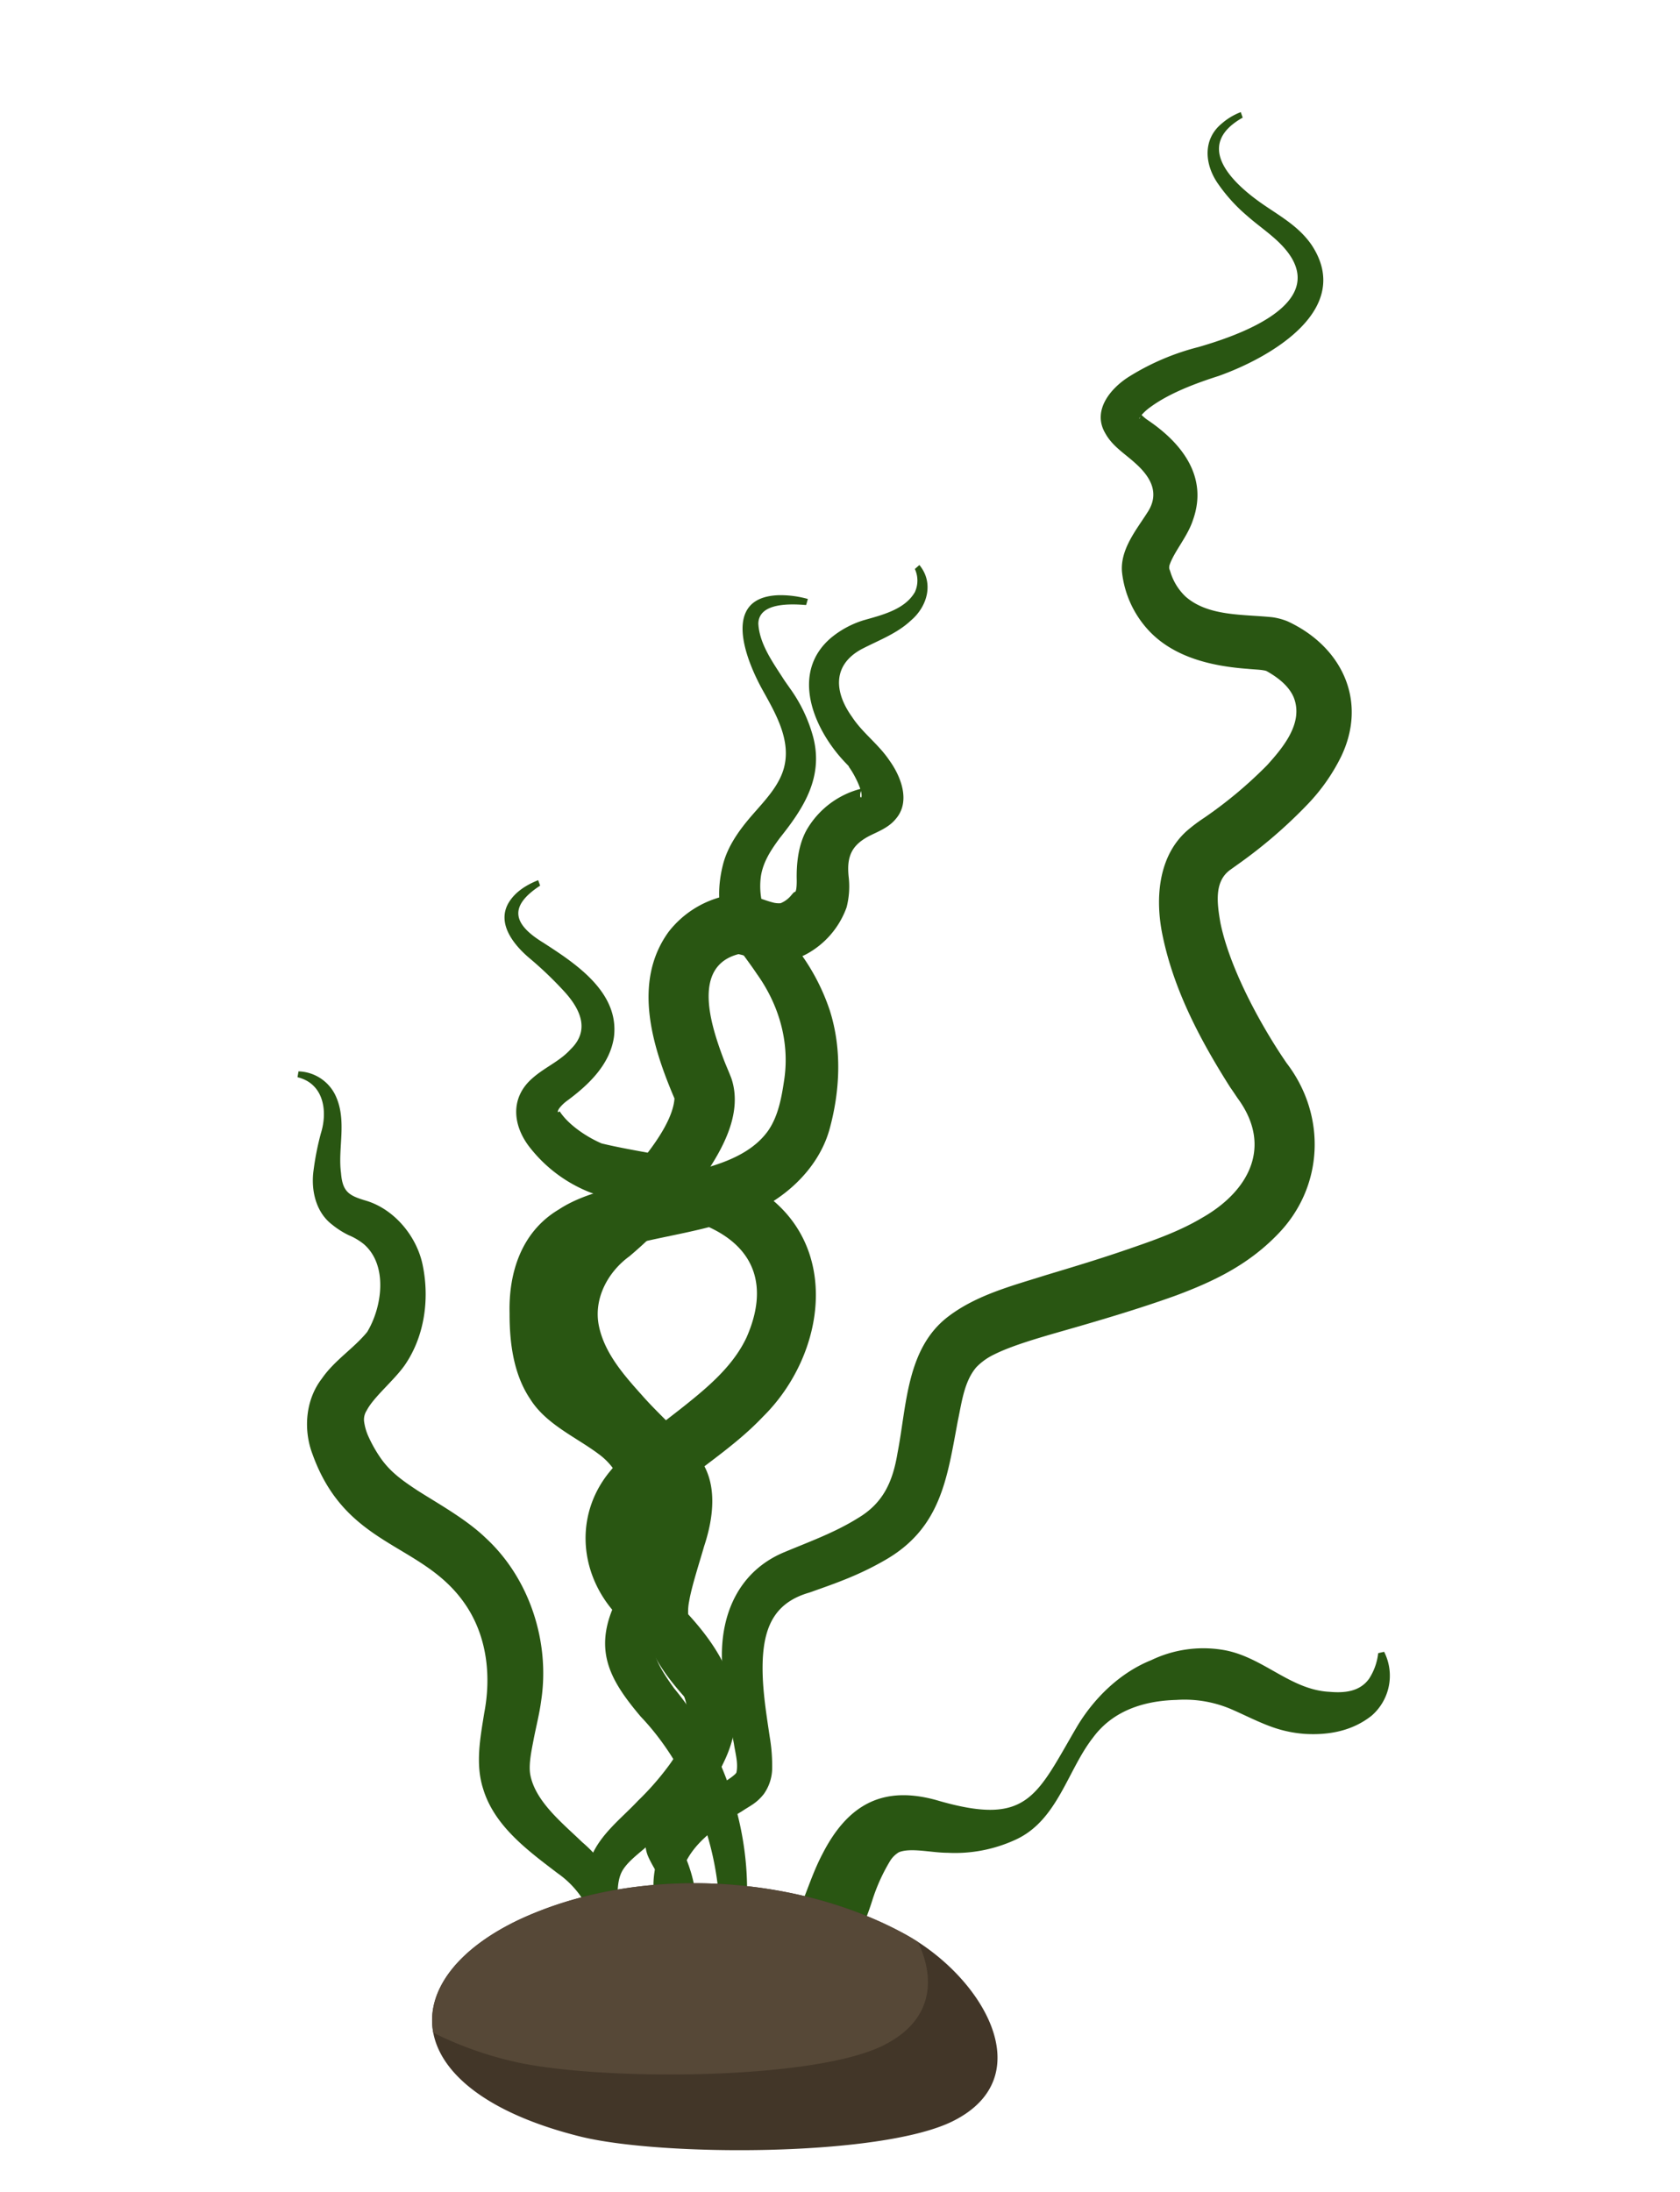 <svg id="Layer_1" data-name="Layer 1" xmlns="http://www.w3.org/2000/svg" width="444.71" height="580.24" viewBox="0 0 444.71 580.24">
  <defs>
    <style>
      .cls-1 {
        fill: #295612;
      }

      .cls-2 {
        fill: #423628;
      }

      .cls-3 {
        fill: #564837;
      }
    </style>
  </defs>
  <g>
    <path class="cls-1" d="M329,31.11c-12.49,7-4,16.26,4.27,22.24,4.92,3.54,10.29,6.22,13.92,11.49,11.34,17.17-11.09,29.89-24.65,34.7-5.93,1.9-12.86,4.46-17.95,8.17a13.48,13.48,0,0,0-2.56,2.33c-.56.67-.52,1.08-.31.6a2.25,2.25,0,0,0,.13-.86c0-.25,0-.35,0-.27a13.91,13.91,0,0,0,1.68,1.5c9,6,16.39,14.94,12.28,26.57-1.43,4.48-5.07,8.46-6.26,12.12-.14.87,0,.89.23,1.59a15,15,0,0,0,4,6.59c6,5.33,15.22,4.7,23,5.51a16.79,16.79,0,0,1,4.06,1.09c14.31,6.62,21.32,21.06,14.11,35.91a50.42,50.42,0,0,1-8.65,12.35,127.53,127.53,0,0,1-18.81,16.2l-1.8,1.29c-4.32,3.08-3.54,8.81-2.64,14.05,2.61,12.72,11.34,28.16,17.53,37.14,10.65,13.89,9.87,32.93-2.49,45.45-7.82,8.05-16.89,12.36-26.75,16.05-9.75,3.52-20.18,6.6-29.88,9.37-7,2-13.8,4-18.3,6.26a16.27,16.27,0,0,0-4.72,3.38c-3.23,3.77-3.86,9.34-4.89,14.16-2.85,15.15-4.39,28.47-19.45,37-6.88,3.95-12.81,6-19.82,8.48-8.91,2.55-11.93,8.63-12.37,17.71-.3,6.67.79,13.43,1.83,20.41a46,46,0,0,1,.65,8.77,12,12,0,0,1-2.21,6.46c-2,2.5-3.57,3.06-5.81,4.57-7,4.21-14.67,9.32-16.29,17.71-1.17,6.83,1.47,13.48,1.44,20.66.6,11.84-4.19,23.4-11.58,32.43l-1.36-.85c8.59-13.81,10.08-26.27,5.64-41.72-3.6-12.26.75-22.68,10.32-30.59,2.85-2.46,6-4.53,9-6.61.69-.52,1.43-1.13,1.41-1.39.5-2.44-.32-5.09-.69-7.62-1.45-7.27-3.06-14.61-3.15-22.1-.37-12.16,4.46-23.24,16-28.31,6.75-2.85,13.73-5.32,19.92-9.19,6.79-4,9.3-9.72,10.55-17.27,2.46-12.55,2.31-27.8,13.57-36.24,7.6-5.73,17.12-8.12,25.86-10.9,7.07-2.12,14.11-4.25,21.06-6.64s13.83-4.74,20.07-8.45c12.45-7.05,18.79-18.9,9.56-31.57-.24-.32-1.69-2.53-2-2.92-8-12.6-15.11-26-18.06-40.8-1.84-9.3-1.05-20.38,6.48-27.13a42.3,42.3,0,0,1,4.56-3.45,113.43,113.43,0,0,0,16.75-14c4.37-4.83,9.71-11.3,7-18-1.31-3-4.16-5.21-7.21-6.92a4.23,4.23,0,0,0-.85-.19c-.71-.16-3.24-.27-4-.37-9.38-.68-19.42-2.92-26.15-10a27,27,0,0,1-7.22-15.65c-.51-6,3.87-11.23,6.67-15.66,3.37-5,1.08-9.32-3-13-2.79-2.59-6.15-4.54-8.06-8-3.64-6.08,1.41-12.09,6.51-15.2a64.64,64.64,0,0,1,18.12-7.68c9.5-2.75,32.54-10.43,24.63-23.65-2.86-4.66-7.77-7.55-11.79-11.13a43.76,43.76,0,0,1-7.59-8.35c-3.56-5-4.29-11.78.95-16.06a16.65,16.65,0,0,1,5-3l.53,1.51Z"/>
    <path class="cls-1" d="M167.68,549.9a48.26,48.26,0,0,1,5.79-30.74,50.24,50.24,0,0,0,3.15-6.44,18.82,18.82,0,0,0-.16-11.69c-1.05-3.42-3.54-6.38-5-9.85-2.28-5.92,2.31-11.6,4.8-16.47,3.5-6.53,10.81-18.92,5.63-24.73-15-16.43-12.9-24.16-7.69-44.06.7-2.77,1.81-7.28,1.09-9.84-.93-2.68-2.52-3.91-4.88-6.44-7.38-7.49-16.79-15.42-22.34-25.15-9-15.64-4.23-33.08,8-42.95,7.58-6.87,21.85-21.38,22.47-30.75-5.77-13.52-11.27-30.77-1.53-44.15a26.17,26.17,0,0,1,14.62-9.39c-.23.06.76-.2,1.59-.31a14.66,14.66,0,0,1,3.1-.13c3,.09,5.7,1.42,8.12,2.05a6,6,0,0,0,2.2.23,7.1,7.1,0,0,0,2.85-2.14l.36-.42.18-.2.06-.05a.93.93,0,0,1,.35-.19c.18,0,.48-.57.46-3.12-.1-3.93.3-9.39,2.84-13.64a23.25,23.25,0,0,1,14-10.49c.35-.05.37,0,.24.35a3.44,3.44,0,0,0-.28,1.5c0,.46.28.53.35.22.31-1.62-1.94-6-3.23-7.75l-.17-.27,0-.06.24.2-.26-.25-.84-.88c-8.31-8.67-14.88-23.77-3.69-33.16a25.24,25.24,0,0,1,8.47-4.54c4.92-1.4,10.93-2.83,13.6-7.45a7.3,7.3,0,0,0,0-6.13l1.2-1.05c3.93,4.76,2.08,11-2.22,14.66-3.81,3.59-8.72,5.31-13.23,7.69-7.67,4.27-7,11.4-2.41,17.81,2.78,4.27,7,7.23,9.87,11.49,3.07,4.22,5.73,10.89,1.79,15.5-1.77,2.21-4.29,3.22-6.72,4.4-5,2.49-6.4,5.55-5.79,11.09a22,22,0,0,1-.57,8,22.88,22.88,0,0,1-10.29,12.18c-4.78,2.74-10.83,2.5-15.86.86a23.25,23.25,0,0,0-2.51-.69h.07c.05,0,.11,0,.05,0-12.54,3.2-7.32,18.92-4.08,27.62.66,1.78,1.48,3.54,2.15,5.33,2.85,8.57-1.72,17.5-6.28,24.41a120.27,120.27,0,0,1-20.71,22.63c-5.74,4.16-9.56,11.25-8.1,18.42s6.58,13,11.43,18.4c5,5.71,11.07,10.61,15.41,17,4.77,6.71,3.37,15.9,1,23-1.13,4-3.26,10.45-3.94,14.48-1,4.91.73,9.32,3.55,13.32,2.8,4.3,7.05,8,7.88,13.36,2.14,13.29-7.27,24.64-13.17,35.55A5.64,5.64,0,0,0,180,488a4.05,4.05,0,0,0,.24.82c5.87,12.5,5.43,21.57-2.85,32.9a47.15,47.15,0,0,0-8.15,28.19l-1.6,0Z"/>
    <path class="cls-1" d="M213.33,160.16c-4.06-.33-12.5-.68-12.59,4.94.29,5.39,3.86,10.27,6.77,14.81.4.61,1.16,1.66,1.54,2.22a39.78,39.78,0,0,1,6.23,13.07c2.74,10.72-2.7,18.9-8.84,26.61-2.45,3.31-4.38,6.31-5,10a19.32,19.32,0,0,0,.37,7.44c2.42,4.24,5.69,7.29,8.84,11.49a55.6,55.6,0,0,1,9,16.73c3.28,10.3,2.72,21.47-.14,31.73-3.07,10.58-12.31,18.73-22.19,22.5-9.85,4.08-21.32,5.36-31,8-11.65,3.15-15.69,6.16-15.62,18.06,0,5.65.32,9.87,2.58,13.93,1.71,2.6,3.78,3.9,7,6,9.76,5.81,17.73,13.71,19.94,25.73A59.73,59.73,0,0,1,178,422.3c-1.3,4.07-2.85,7.27-4.21,10.67a8.4,8.4,0,0,0-.81,3.37c.52,3.52,3.15,7.36,5.45,10.57,15.82,19.17,23.16,46.19,17.36,70.6-3.21,13.08-11.71,25.59-24.2,31.09l-.85-1.36c31.05-20.52,21.39-69.25-1.13-92.82-7.72-9.15-12.38-16.86-7.32-28.85,2.74-7,4.53-14.21,4.28-21.73,0-7.24-2.07-14.61-8.2-19-5.82-4.37-13.82-7.79-18-14.46-4.47-6.63-5.5-15-5.48-22.72-.27-10.91,3.21-21.66,13.05-27.5,15.59-10.27,45.15-6.39,55.42-20.88,2.74-4,3.57-9,4.27-13.73,1.39-9.91-1.5-19.68-7.31-27.78-2.84-4.28-6.25-8.13-8.38-13s-1.87-10.64-.59-15.78,4.55-9.55,7.95-13.44,6.85-7.51,8.16-12.07c2.07-7.29-2-14.36-5.48-20.61-4.63-8.28-11.11-24.76,4.1-25.31a26.78,26.78,0,0,1,7.77,1l-.44,1.54Z"/>
    <path class="cls-1" d="M143,234.43c-8.54,5.59-7.13,10.27.87,15.15,8.35,5.41,20.11,13,18.65,24.91-1.06,7.43-6.92,12.85-12.41,16.9a10.57,10.57,0,0,0-1.93,1.82c-.62.79-.61,1.29-.39,1.19s.25-.39.54.06c2.28,3.33,6.84,6.47,10.94,8.23C173,306,188.2,306.63,200.86,315c22.07,14.2,17.77,43.55,1.13,60-6.56,6.92-14.13,11.86-20.92,17.36-6.23,5.11-12.3,10.16-10.68,18.25,1.22,5.49,6,10.26,10.4,15.24,7.67,8.07,15.94,19.16,13.64,32-2,11.28-9.73,19.37-17.91,26.41l-4.91,4.18c-2.47,2.2-5.16,4.1-6.69,6.49s-1.49,5.82-1.41,8.85c.2,6.11,1.11,12.27,1.86,18.48,1,7.11,2.48,18.36,3.18,25.53l-1.54.42c-2.32-8.18-4.67-16.35-6.89-24.58-1.11-4.11-2.19-8.24-3.11-12.42-1.23-6.26-2.91-13.21-.57-19.53,2.5-6.2,8.1-10.35,12.45-15a74,74,0,0,0,8.25-9.44c5.05-6.9,7-14.82,1.85-22.17-4.67-7-11.7-12.17-16.9-18.91-9.07-10.87-9.67-26-.4-36.94,5.53-6.75,12.7-11.66,19.4-17,6.44-5.13,13-10.68,16.52-18.17,5.71-12.94,2.75-23.72-10.67-29.54-9.64-4.42-20.39-5.53-30.48-8.76a37.79,37.79,0,0,1-15.88-11.59c-4.82-5.83-5.79-13.42.38-18.76,3.31-2.92,7.2-4.44,10.08-7.63,5.18-5,2.63-10.58-1.62-15.25a97.65,97.65,0,0,0-9.09-8.73c-4.07-3.39-8.92-9.1-5.77-14.68,1.74-3,4.77-4.86,7.9-6.11l.54,1.51Z"/>
    <path class="cls-1" d="M79,283.61a11.2,11.2,0,0,1,9.62,6c3.42,6.75.73,14.24,1.65,20.89.39,5,2.1,6,6.55,7.32,7.67,2.27,13.66,9.64,15.12,17.34,1.77,8.89.41,18.61-4.75,26.15-2.84,4.09-8.28,8.48-10.13,12.08a4.41,4.41,0,0,0-.69,2.84,14.31,14.31,0,0,0,1,3.68,36.32,36.32,0,0,0,3.07,5.6c2.62,3.93,5.76,6.2,10,9,5.61,3.58,13,7.65,18.17,12.65,11.65,10.77,17,27.61,14.65,43-.44,3.41-1.37,7-2,10.28s-1.35,6.67-.89,9.35c1.34,7.12,8.54,12.83,13.73,17.85,10.28,8.75,11.71,19.23,12.89,31.61.59,6.4,1,13.58,1.22,20,.06,3.34.2,6.67.16,10l-1.57.32c-2.61-11.49-5.72-27.17-9-38.21a39.07,39.07,0,0,0-3.66-8.77,24.83,24.83,0,0,0-6.52-6.7c-7.69-5.87-16.72-12.41-19.72-22.33-2.12-6.57-.76-13.56.28-20.09,1.8-9.39.85-19.32-4.21-27.53-11.08-17.85-32.07-15.44-41.25-41-2.49-6.56-1.83-14.43,2.48-20,3.36-4.88,8.36-7.9,12-12.35,4-6.63,5.53-17.71-.91-23.26a16.47,16.47,0,0,0-4-2.36,22.29,22.29,0,0,1-4.37-2.79c-4.36-3.3-5.64-9.21-4.92-14.37a73.23,73.23,0,0,1,1.94-9.8c1.88-6,.69-13.2-6.19-14.85l.27-1.58Z"/>
    <path class="cls-1" d="M366.38,437.24a14,14,0,0,1-3.29,16.92c-5.17,4.11-11.47,5.2-17.69,4.83a32.63,32.63,0,0,1-8.35-1.71c-3.5-1.2-7.43-3.2-10.41-4.51A31.46,31.46,0,0,0,311.4,450c-8.44.22-16.76,2.74-22.09,10-6.72,8.58-9.35,21.85-20.38,26.95a38.19,38.19,0,0,1-18.14,3.51c-4.22,0-9.66-1.41-12.83-.15a6.89,6.89,0,0,0-2.41,2.42A48.33,48.33,0,0,0,230.92,503c-8.08,25.92-30.69,45.85-58.56,45.51l-.44,0c-.19,0-.16,0-.24,0l-1.13-1.14a4.64,4.64,0,0,1,.63-.53c4.44-2.61,9.21-4.89,13.39-7.82,12.3-8.13,21.27-19.85,26.87-33.26,2.19-5,3.62-9.92,6.2-14.85,6.82-13.43,16.35-18.58,31.15-14.12,23.37,6.63,25.58-1.44,36.29-19.71,4.5-7.54,11.38-14.29,19.66-17.61a31.82,31.82,0,0,1,18.78-2.75c10.62,1.65,17.85,10.59,28.37,11.13,3.87.34,8,.05,10.53-3.48a15.67,15.67,0,0,0,2.4-6.75l1.56-.36Z"/>
  </g>
  <g>
    <path class="cls-2" d="M239.87,512.18c-25.32-14-59.28-17.3-87.14-9.6a97.64,97.64,0,0,0-14.56,5.24c-34.43,15.88-33.35,45.62,15.49,57.77,21.39,5.29,79.45,5.39,98.52-4.06C275.73,549.85,260.32,523.53,239.87,512.18Z"/>
    <path class="cls-3" d="M239.87,512.18c-25.32-14-59.28-17.3-87.14-9.6a97.64,97.64,0,0,0-14.56,5.24c-17.21,7.93-25.55,19.33-23.48,30.27a94.52,94.52,0,0,0,20.56,7.46c21.39,5.29,79.46,5.39,98.53-4.07,12.86-6.38,14.08-17.11,9.23-27.39C242,513.42,240.93,512.78,239.87,512.18Z"/>
  </g>
</svg>
